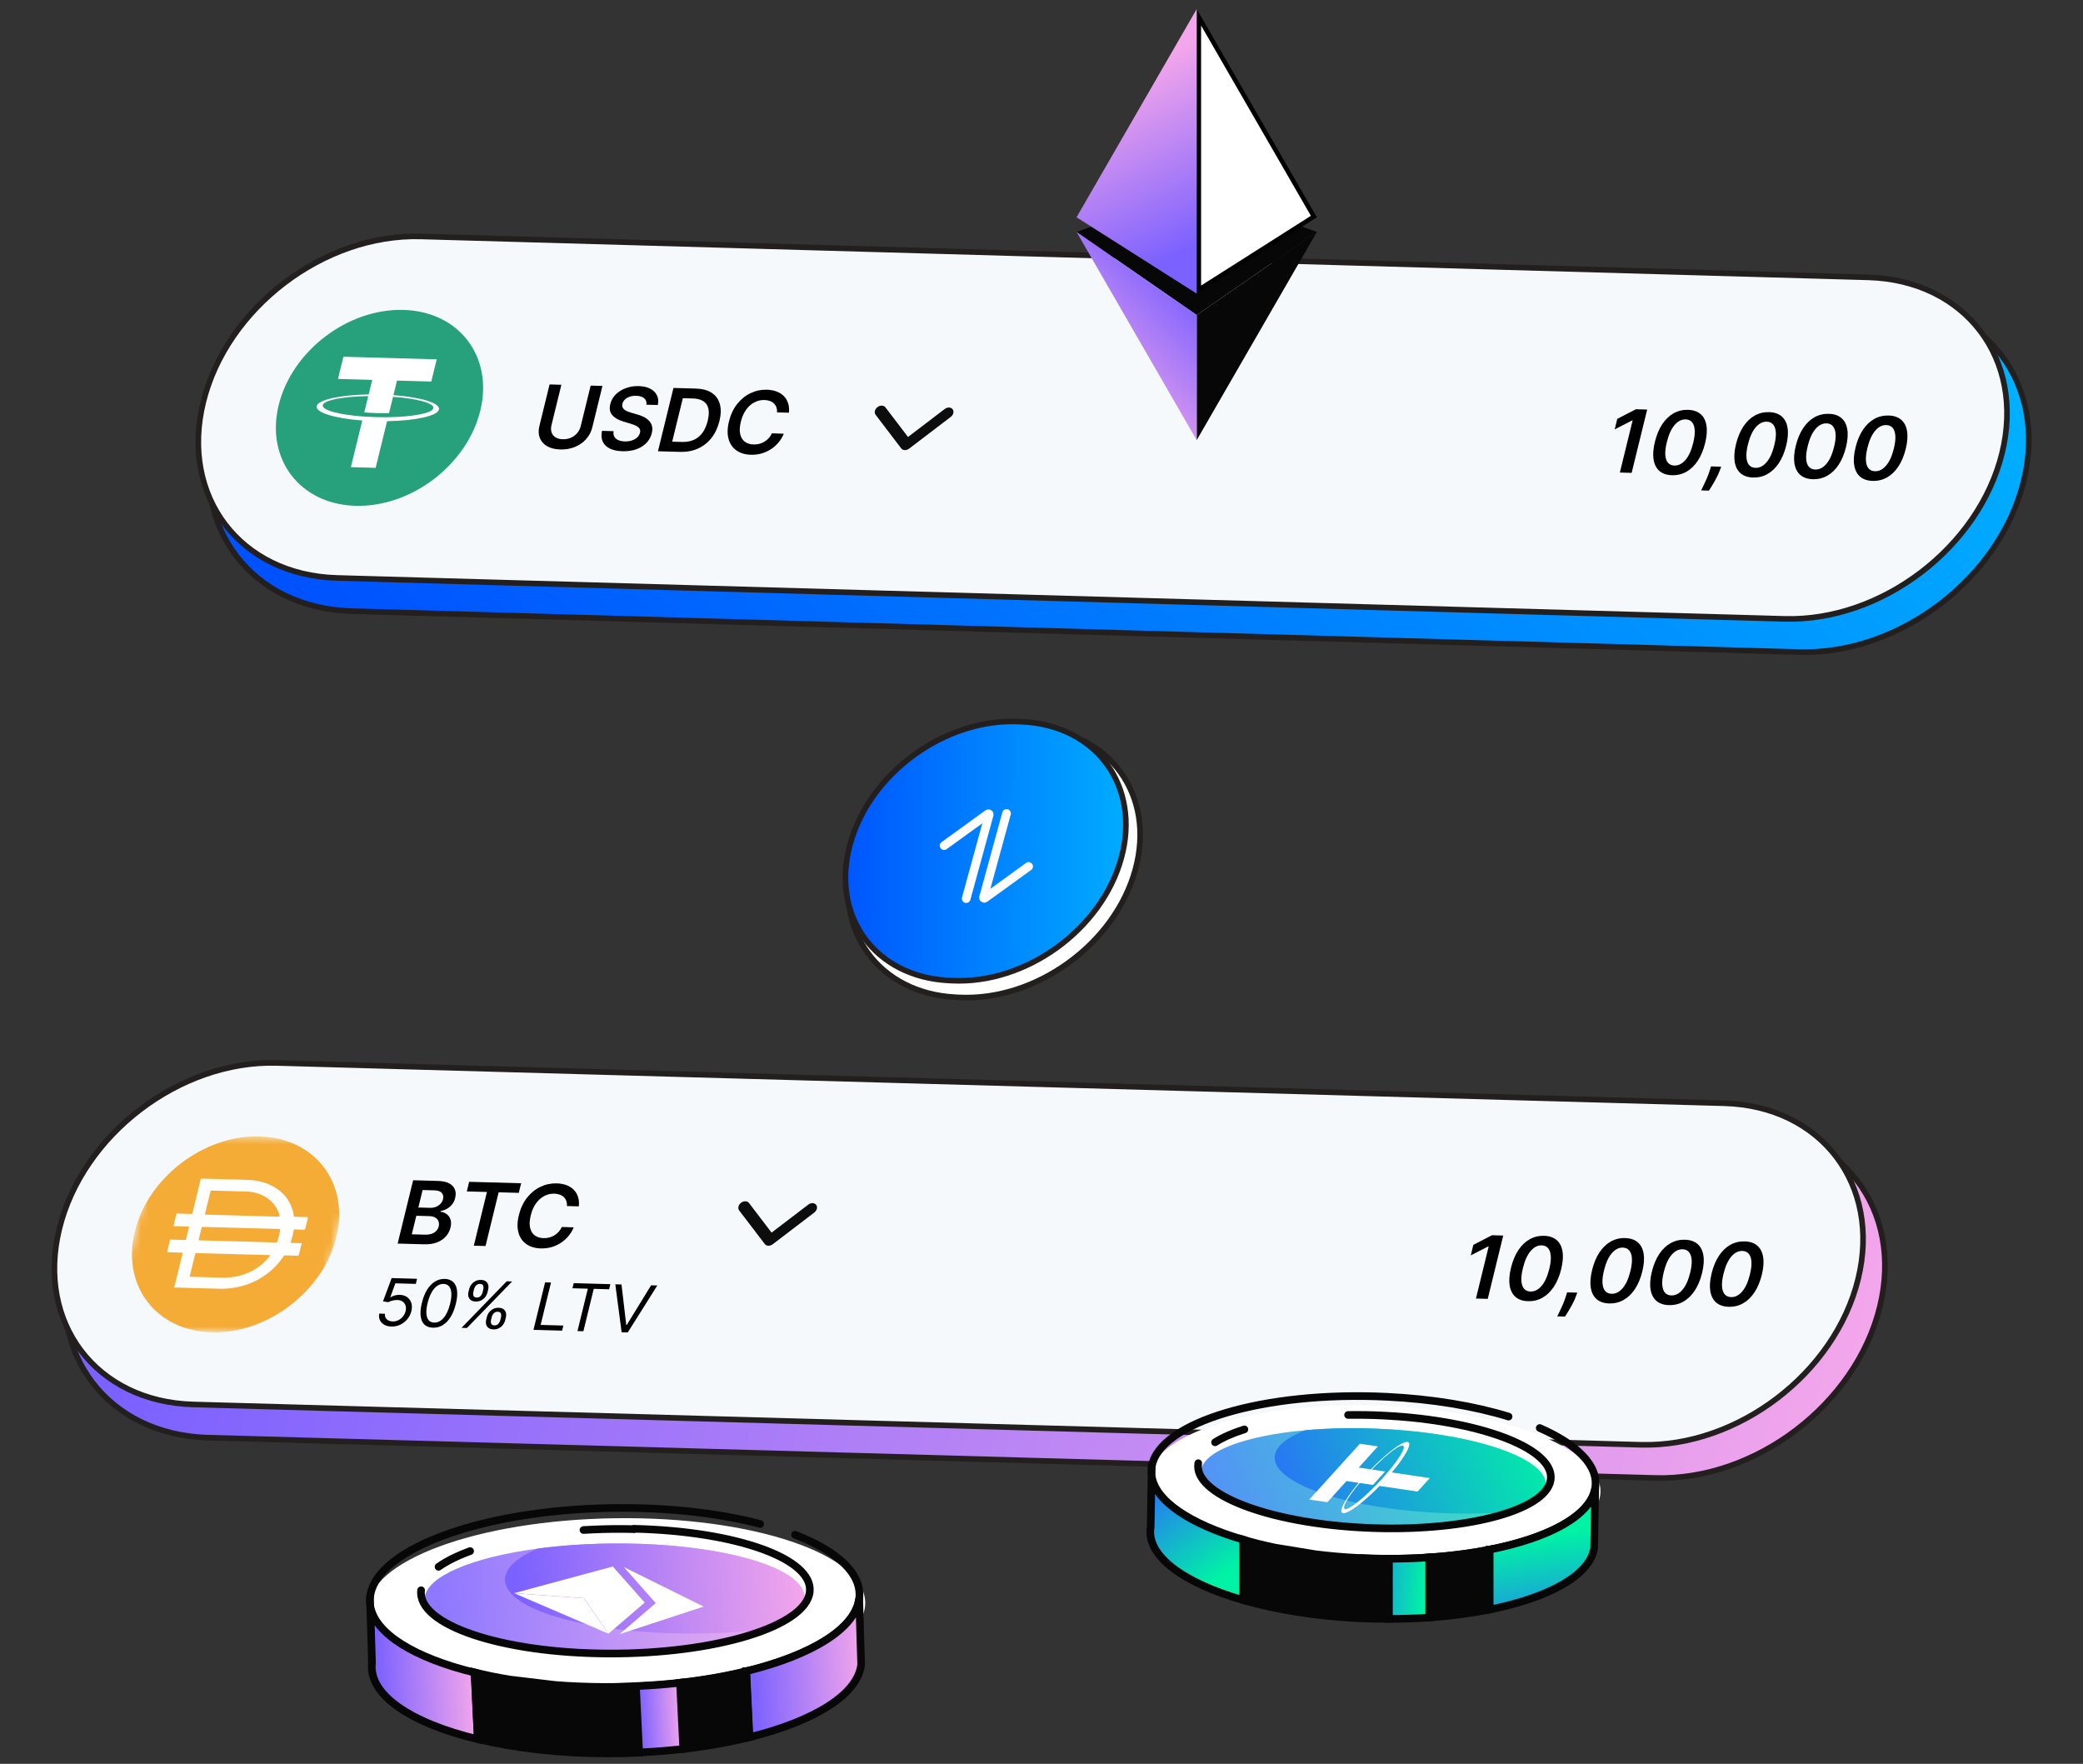 <svg width="274" height="232" viewBox="0 0 274 232" fill="none" xmlns="http://www.w3.org/2000/svg">
<rect x="0" y="0" width="274" height="232" fill="#333333" stroke="none"/>
<path d="M135.843 95.719L135.405 95.697C125.268 95.181 114.875 102.704 112.192 112.499C109.509 122.295 115.552 130.653 125.689 131.168L126.127 131.19C136.264 131.706 146.657 124.183 149.34 114.388C152.023 104.593 145.98 96.234 135.843 95.719Z" fill="white" stroke="#231F1E" stroke-width="0.737"/>
<path d="M134.54 94.936L134.102 94.914C124.371 94.42 114.395 101.641 111.819 111.043L111.819 111.043C109.244 120.446 115.045 128.469 124.775 128.963L125.213 128.986C134.944 129.48 144.92 122.259 147.496 112.857L147.496 112.857C150.071 103.454 144.271 95.431 134.54 94.936Z" fill="url(#paint0_linear_925_9900)" stroke="#231F1E" stroke-width="0.737"/>
<path d="M132.402 106.993L129.375 118.044C129.348 118.142 129.457 118.198 129.549 118.132L135.307 113.964" stroke="white" stroke-width="1.141" stroke-linecap="round"/>
<path d="M127.094 118.199L130.121 107.148C130.148 107.05 130.037 106.994 129.947 107.06L124.188 111.228" stroke="white" stroke-width="1.141" stroke-linecap="round"/>
<path d="M229.09 148.044L38.7 142.743C25.527 142.376 12.312 152.456 9.182 165.256C6.052 178.057 14.193 188.731 27.366 189.098L217.756 194.399C230.928 194.766 244.144 184.686 247.274 171.886C250.404 159.085 242.263 148.411 229.09 148.044Z" fill="url(#paint1_linear_925_9900)" stroke="#231F1E" stroke-width="0.737"/>
<path d="M226.802 145.113L36.412 139.812C23.646 139.456 10.839 149.224 7.806 161.629C4.773 174.035 12.662 184.379 25.428 184.734L215.818 190.035C228.583 190.391 241.391 180.623 244.424 168.218C247.457 155.812 239.567 145.468 226.802 145.113Z" fill="#F6F9FC" stroke="#231F1E" stroke-width="0.737"/>
<mask id="mask0_925_9900" style="mask-type:luminance" maskUnits="userSpaceOnUse" x="14" y="149" width="34" height="27">
<path d="M47.393 149.847L20.876 149.108L14.576 174.877L41.093 175.615L47.393 149.847Z" fill="white"/>
</mask>
<g mask="url(#mask0_925_9900)">
<path d="M34.136 149.477C41.459 149.681 45.984 155.616 44.244 162.73C42.504 169.846 35.158 175.45 27.835 175.246C20.513 175.041 15.987 169.108 17.727 161.992C19.467 154.876 26.814 149.273 34.136 149.477Z" fill="#F5AC37"/>
<path d="M31.252 163.284L36.29 163.425C36.398 163.428 36.449 163.429 36.49 163.292C36.653 162.796 36.775 162.294 36.856 161.795C36.88 161.698 36.84 161.657 36.732 161.654L26.705 161.375C26.581 161.371 26.538 161.411 26.51 161.523L26.16 162.956C26.115 163.141 26.115 163.141 26.313 163.147L31.252 163.284ZM36.736 159.968C36.76 159.931 36.769 159.892 36.764 159.855C36.723 159.675 36.665 159.501 36.588 159.339C36.481 159.061 36.337 158.805 36.158 158.573C36.081 158.434 35.983 158.308 35.865 158.201C35.293 157.587 34.543 157.143 33.679 156.908C33.241 156.793 32.78 156.731 32.305 156.722L27.855 156.599C27.732 156.596 27.703 156.643 27.677 156.748L26.979 159.607C26.949 159.727 26.941 159.76 27.099 159.764L36.661 160.03C36.661 160.03 36.748 160.016 36.776 159.969L36.736 159.968ZM35.484 165.088C35.347 165.069 35.205 165.066 35.06 165.077L25.871 164.821C25.747 164.817 25.705 164.817 25.666 164.978L24.982 167.772C24.951 167.902 24.943 167.933 25.109 167.938L29.352 168.056C29.551 168.076 29.757 168.069 29.966 168.033C30.592 168.007 31.229 167.894 31.859 167.696C32.087 167.632 32.312 167.545 32.531 167.44L32.588 167.441C33.706 166.966 34.707 166.199 35.453 165.244C35.453 165.244 35.541 165.124 35.484 165.09L35.484 165.088ZM22.924 169.335L22.935 169.288L23.394 167.412L23.55 166.776L24.012 164.883C24.038 164.778 24.042 164.763 23.909 164.759L22.111 164.709C22.011 164.706 21.97 164.706 22.002 164.576L22.376 163.046L24.298 163.099C24.406 163.103 24.447 163.104 24.481 162.967L24.851 161.454C24.875 161.356 24.881 161.332 24.748 161.328L22.95 161.279C22.85 161.276 22.809 161.275 22.84 161.146L23.187 159.73C23.209 159.641 23.214 159.617 23.347 159.621L25.128 159.67C25.252 159.674 25.286 159.674 25.323 159.522L26.384 155.181C26.416 155.053 26.424 155.02 26.59 155.025L32.804 155.197C33.251 155.228 33.688 155.287 34.111 155.38C34.985 155.569 35.785 155.911 36.477 156.386C36.934 156.705 37.334 157.086 37.667 157.522C37.914 157.862 38.123 158.229 38.292 158.618C38.458 159.011 38.574 159.43 38.638 159.868C38.631 159.981 38.724 160.059 38.844 160.044L40.328 160.085C40.518 160.091 40.518 160.091 40.483 160.268L40.16 161.588C40.128 161.717 40.071 161.748 39.938 161.745L38.794 161.712C38.678 161.71 38.645 161.709 38.618 161.854C38.543 162.346 38.423 162.838 38.258 163.327C38.224 163.464 38.22 163.481 38.378 163.485L39.687 163.521C39.727 163.595 39.651 163.666 39.633 163.739C39.619 163.833 39.596 163.927 39.565 164.021L39.326 164.995C39.293 165.131 39.242 165.171 39.117 165.168L37.551 165.124C37.447 165.101 37.324 165.166 37.273 165.271C36.67 166.203 35.867 167.031 34.93 167.686C34.588 167.924 34.236 168.149 33.874 168.354C33.497 168.53 33.127 168.714 32.75 168.857C32.057 169.114 31.351 169.297 30.646 169.406C29.979 169.5 29.319 169.533 28.67 169.507L22.919 169.346L22.921 169.338L22.924 169.335Z" fill="#FEFEFD"/>
</g>
<path d="M52.307 163.569L54.344 155.24L57.625 155.332C58.245 155.348 58.736 155.458 59.1 155.659C59.467 155.858 59.713 156.123 59.837 156.453C59.964 156.784 59.977 157.156 59.876 157.568C59.793 157.908 59.655 158.195 59.462 158.432C59.27 158.668 59.043 158.857 58.78 158.999C58.518 159.142 58.239 159.243 57.944 159.3L57.924 159.381C58.224 159.406 58.494 159.505 58.732 159.677C58.974 159.849 59.148 160.086 59.254 160.389C59.36 160.692 59.361 161.055 59.257 161.478C59.152 161.909 58.95 162.294 58.651 162.633C58.352 162.967 57.963 163.228 57.482 163.415C57.001 163.6 56.433 163.684 55.777 163.666L52.307 163.569ZM54.168 162.351L55.838 162.398C56.402 162.413 56.833 162.321 57.133 162.119C57.435 161.914 57.627 161.646 57.708 161.315C57.769 161.069 57.76 160.845 57.683 160.643C57.606 160.439 57.466 160.277 57.263 160.157C57.06 160.034 56.798 159.968 56.477 159.959L54.765 159.912L54.168 162.351ZM55.031 158.825L56.566 158.869C56.834 158.876 57.087 158.836 57.325 158.746C57.564 158.654 57.766 158.522 57.932 158.35C58.101 158.174 58.216 157.965 58.276 157.72C58.355 157.398 58.302 157.129 58.119 156.914C57.938 156.698 57.619 156.584 57.162 156.571L55.592 156.528L55.031 158.825ZM61.404 156.71L61.713 155.446L68.552 155.636L68.242 156.901L65.593 156.826L63.866 163.891L62.326 163.848L64.053 156.783L61.404 156.71ZM76.139 158.676L74.574 158.633C74.591 158.382 74.562 158.159 74.489 157.963C74.417 157.764 74.308 157.594 74.163 157.454C74.017 157.314 73.839 157.207 73.626 157.132C73.418 157.056 73.182 157.014 72.92 157.006C72.454 156.994 72.013 157.095 71.598 157.313C71.183 157.529 70.82 157.851 70.51 158.282C70.2 158.71 69.968 159.237 69.815 159.864C69.659 160.501 69.63 161.04 69.727 161.483C69.827 161.923 70.029 162.259 70.332 162.491C70.638 162.72 71.023 162.842 71.486 162.854C71.742 162.862 71.99 162.835 72.23 162.777C72.472 162.715 72.699 162.622 72.909 162.497C73.122 162.371 73.313 162.215 73.482 162.029C73.654 161.843 73.794 161.628 73.901 161.386L75.464 161.438C75.309 161.831 75.091 162.2 74.811 162.541C74.534 162.884 74.206 163.183 73.829 163.44C73.452 163.694 73.036 163.89 72.581 164.027C72.127 164.161 71.644 164.222 71.134 164.208C70.38 164.187 69.749 163.999 69.241 163.643C68.732 163.288 68.386 162.786 68.202 162.137C68.018 161.486 68.035 160.714 68.254 159.821C68.474 158.923 68.833 158.16 69.332 157.532C69.831 156.902 70.418 156.426 71.093 156.104C71.767 155.782 72.478 155.631 73.226 155.651C73.703 155.665 74.131 155.742 74.509 155.883C74.888 156.025 75.206 156.227 75.465 156.488C75.725 156.745 75.914 157.059 76.032 157.428C76.153 157.795 76.189 158.211 76.139 158.676Z" fill="black"/>
<path d="M51.48 174.483C51.111 174.473 50.797 174.393 50.537 174.242C50.276 174.091 50.088 173.889 49.971 173.637C49.853 173.384 49.825 173.098 49.886 172.78L50.639 172.802C50.599 173.084 50.674 173.323 50.863 173.514C51.055 173.703 51.315 173.803 51.644 173.812C51.907 173.82 52.156 173.766 52.391 173.652C52.627 173.537 52.83 173.377 52.998 173.171C53.169 172.963 53.287 172.726 53.352 172.459C53.419 172.187 53.417 171.942 53.345 171.725C53.277 171.506 53.151 171.332 52.968 171.202C52.785 171.071 52.556 171.001 52.283 170.993C52.086 170.985 51.877 171.009 51.655 171.064C51.434 171.117 51.244 171.189 51.088 171.278L50.38 171.173L51.521 168.108L54.861 168.202L54.697 168.873L52.01 168.798L51.334 170.634L51.371 170.635C51.528 170.537 51.714 170.458 51.929 170.395C52.144 170.335 52.36 170.307 52.575 170.313C52.969 170.323 53.297 170.425 53.56 170.616C53.825 170.806 54.007 171.061 54.106 171.38C54.207 171.701 54.208 172.064 54.109 172.468C54.011 172.866 53.832 173.22 53.571 173.528C53.313 173.834 53.002 174.073 52.638 174.246C52.274 174.416 51.888 174.494 51.48 174.483ZM56.945 174.635C56.472 174.622 56.1 174.487 55.828 174.227C55.557 173.965 55.392 173.593 55.334 173.11C55.275 172.625 55.329 172.044 55.495 171.364C55.66 170.69 55.889 170.115 56.181 169.642C56.477 169.167 56.821 168.808 57.216 168.565C57.613 168.32 58.046 168.205 58.514 168.217C58.983 168.23 59.353 168.37 59.623 168.632C59.897 168.894 60.062 169.267 60.121 169.751C60.182 170.234 60.13 170.814 59.965 171.488C59.798 172.168 59.569 172.745 59.276 173.22C58.983 173.693 58.64 174.05 58.245 174.294C57.852 174.535 57.418 174.649 56.945 174.635ZM57.109 173.964C57.578 173.977 57.996 173.768 58.363 173.335C58.73 172.904 59.012 172.281 59.211 171.468C59.343 170.927 59.397 170.465 59.37 170.081C59.346 169.697 59.247 169.403 59.074 169.197C58.903 168.992 58.663 168.886 58.353 168.877C57.889 168.864 57.471 169.076 57.101 169.514C56.731 169.95 56.447 170.574 56.248 171.386C56.116 171.926 56.062 172.387 56.087 172.769C56.112 173.15 56.21 173.443 56.381 173.646C56.555 173.85 56.797 173.955 57.109 173.964ZM63.957 173.565L64.038 173.236C64.093 173.008 64.192 172.802 64.335 172.614C64.48 172.426 64.659 172.278 64.874 172.169C65.09 172.059 65.332 172.007 65.6 172.014C65.873 172.022 66.086 172.087 66.242 172.207C66.398 172.326 66.5 172.482 66.548 172.676C66.596 172.868 66.592 173.078 66.536 173.305L66.456 173.635C66.4 173.863 66.301 174.071 66.158 174.26C66.017 174.446 65.84 174.594 65.625 174.705C65.413 174.814 65.173 174.864 64.905 174.857C64.633 174.849 64.418 174.786 64.26 174.667C64.102 174.546 63.998 174.389 63.948 174.197C63.898 174.003 63.901 173.793 63.957 173.565ZM64.678 173.254L64.597 173.583C64.551 173.773 64.556 173.944 64.611 174.096C64.667 174.247 64.808 174.325 65.034 174.332C65.253 174.338 65.426 174.268 65.553 174.123C65.681 173.974 65.769 173.806 65.815 173.617L65.896 173.287C65.942 173.098 65.939 172.928 65.888 172.778C65.837 172.624 65.698 172.546 65.472 172.539C65.252 172.533 65.076 172.604 64.943 172.751C64.812 172.897 64.724 173.064 64.678 173.254ZM61.63 169.901L61.71 169.571C61.766 169.344 61.865 169.137 62.007 168.95C62.152 168.763 62.332 168.614 62.546 168.505C62.763 168.394 63.005 168.343 63.273 168.351C63.545 168.358 63.759 168.422 63.915 168.543C64.071 168.662 64.173 168.818 64.22 169.012C64.268 169.204 64.264 169.414 64.209 169.641L64.128 169.971C64.072 170.199 63.973 170.407 63.83 170.596C63.69 170.782 63.512 170.93 63.297 171.041C63.086 171.15 62.846 171.2 62.578 171.193C62.306 171.185 62.09 171.122 61.932 171.003C61.774 170.882 61.67 170.725 61.62 170.534C61.571 170.34 61.574 170.129 61.63 169.901ZM62.35 169.589L62.27 169.919C62.224 170.108 62.228 170.279 62.283 170.432C62.339 170.583 62.48 170.662 62.706 170.668C62.926 170.674 63.099 170.605 63.225 170.459C63.354 170.311 63.441 170.142 63.488 169.953L63.568 169.623C63.614 169.434 63.612 169.265 63.56 169.114C63.509 168.96 63.371 168.88 63.145 168.875C62.925 168.869 62.748 168.94 62.615 169.087C62.485 169.233 62.397 169.4 62.35 169.589ZM60.708 174.654L66.655 168.531L67.37 168.55L61.423 174.674L60.708 174.654ZM70.174 174.918L71.702 168.671L72.48 168.693L71.117 174.268L74.105 174.352L73.941 175.023L70.174 174.918ZM75.304 169.447L75.468 168.775L80.289 168.91L80.125 169.582L78.103 169.524L76.74 175.1L75.962 175.079L77.325 169.503L75.304 169.447ZM81.754 168.95L82.377 174.262L82.452 174.265L85.646 169.059L86.462 169.082L82.575 175.262L81.771 175.241L80.938 168.927L81.754 168.95Z" fill="black"/>
<path d="M97.48 158.202C97.836 157.931 98.302 157.944 98.522 158.231L101.494 162.128L106.319 158.448C106.675 158.177 107.141 158.19 107.361 158.477C107.58 158.765 107.469 159.218 107.113 159.489L101.644 163.661C101.288 163.932 100.821 163.92 100.602 163.632L97.232 159.214C97.013 158.927 97.124 158.474 97.48 158.202Z" fill="#0D0D0D"/>
<path d="M197.737 162.514L195.701 170.843L194.148 170.8L195.825 163.938L195.776 163.937L193.467 165.125L193.804 163.742L196.26 162.472L197.737 162.514ZM201.006 171.149C200.317 171.13 199.768 170.944 199.356 170.592C198.949 170.237 198.691 169.733 198.582 169.084C198.478 168.431 198.537 167.65 198.76 166.743C198.984 165.834 199.306 165.066 199.723 164.435C200.146 163.803 200.642 163.325 201.216 163.003C201.792 162.681 202.424 162.529 203.11 162.548C203.795 162.567 204.344 162.752 204.756 163.102C205.168 163.452 205.427 163.95 205.532 164.598C205.641 165.244 205.585 166.021 205.364 166.927C205.141 167.838 204.819 168.611 204.395 169.25C203.975 169.886 203.477 170.365 202.9 170.691C202.327 171.016 201.696 171.169 201.006 171.149ZM201.318 169.877C201.853 169.892 202.339 169.647 202.774 169.144C203.212 168.637 203.553 167.884 203.798 166.883C203.96 166.222 204.025 165.664 203.992 165.21C203.96 164.755 203.842 164.411 203.638 164.176C203.435 163.938 203.156 163.814 202.803 163.804C202.269 163.79 201.785 164.036 201.35 164.542C200.914 165.046 200.574 165.794 200.329 166.786C200.163 167.45 200.095 168.011 200.124 168.468C200.156 168.925 200.274 169.272 200.476 169.509C200.681 169.745 200.961 169.867 201.318 169.877ZM207.478 170.024L207.313 170.47C207.192 170.81 207.037 171.155 206.851 171.504C206.666 171.857 206.483 172.181 206.301 172.477C206.119 172.771 205.973 173.003 205.866 173.173L204.844 173.144C204.924 172.98 205.031 172.756 205.168 172.473C205.308 172.19 205.452 171.872 205.603 171.52C205.754 171.166 205.886 170.806 205.998 170.441L206.138 169.986L207.478 170.024ZM211.676 171.446C210.986 171.427 210.436 171.242 210.025 170.888C209.618 170.533 209.36 170.031 209.252 169.381C209.148 168.728 209.206 167.948 209.428 167.039C209.654 166.132 209.974 165.362 210.393 164.732C210.814 164.099 211.312 163.623 211.885 163.3C212.461 162.978 213.092 162.825 213.779 162.844C214.465 162.865 215.014 163.048 215.426 163.398C215.837 163.748 216.096 164.247 216.202 164.894C216.311 165.541 216.254 166.318 216.033 167.223C215.81 168.135 215.487 168.909 215.065 169.547C214.645 170.182 214.147 170.663 213.57 170.987C212.996 171.313 212.364 171.466 211.676 171.446ZM211.986 170.173C212.523 170.189 213.008 169.944 213.443 169.441C213.882 168.933 214.223 168.18 214.467 167.18C214.628 166.518 214.694 165.961 214.661 165.507C214.63 165.053 214.512 164.708 214.308 164.473C214.105 164.235 213.826 164.112 213.471 164.102C212.939 164.087 212.454 164.333 212.018 164.84C211.583 165.343 211.244 166.091 210.998 167.084C210.833 167.748 210.764 168.308 210.793 168.765C210.825 169.221 210.942 169.569 211.145 169.807C211.349 170.041 211.629 170.163 211.986 170.173ZM219.536 171.665C218.848 171.646 218.297 171.46 217.887 171.108C217.478 170.753 217.221 170.249 217.113 169.6C217.008 168.947 217.068 168.166 217.289 167.259C217.514 166.35 217.836 165.581 218.253 164.951C218.675 164.319 219.172 163.841 219.745 163.519C220.322 163.197 220.953 163.045 221.639 163.064C222.326 163.083 222.875 163.268 223.286 163.618C223.698 163.968 223.957 164.466 224.063 165.114C224.171 165.76 224.115 166.537 223.893 167.443C223.67 168.353 223.348 169.127 222.925 169.766C222.505 170.402 222.008 170.881 221.431 171.207C220.857 171.531 220.226 171.684 219.536 171.665ZM219.848 170.393C220.383 170.408 220.868 170.163 221.303 169.659C221.742 169.153 222.083 168.4 222.328 167.399C222.49 166.738 222.554 166.18 222.523 165.726C222.49 165.271 222.372 164.927 222.168 164.692C221.965 164.454 221.686 164.33 221.332 164.32C220.799 164.306 220.314 164.552 219.879 165.058C219.445 165.562 219.104 166.31 218.859 167.302C218.693 167.966 218.626 168.526 218.654 168.984C218.685 169.441 218.803 169.788 219.006 170.025C219.21 170.261 219.49 170.383 219.848 170.393ZM227.397 171.885C226.708 171.866 226.157 171.679 225.747 171.327C225.34 170.971 225.081 170.469 224.973 169.818C224.869 169.167 224.928 168.386 225.15 167.477C225.375 166.569 225.696 165.8 226.114 165.171C226.535 164.538 227.033 164.06 227.606 163.738C228.182 163.415 228.813 163.264 229.501 163.283C230.186 163.302 230.735 163.486 231.147 163.836C231.559 164.186 231.818 164.685 231.923 165.332C232.032 165.98 231.975 166.755 231.755 167.662C231.531 168.572 231.208 169.347 230.786 169.984C230.366 170.62 229.868 171.1 229.291 171.426C228.717 171.75 228.086 171.904 227.397 171.885ZM227.708 170.612C228.244 170.626 228.73 170.382 229.165 169.878C229.603 169.372 229.944 168.618 230.189 167.618C230.351 166.956 230.416 166.398 230.383 165.944C230.351 165.49 230.233 165.145 230.029 164.911C229.826 164.673 229.547 164.55 229.192 164.539C228.66 164.524 228.176 164.77 227.74 165.277C227.305 165.781 226.965 166.529 226.719 167.521C226.554 168.185 226.486 168.746 226.515 169.202C226.547 169.659 226.663 170.006 226.867 170.244C227.07 170.479 227.352 170.602 227.708 170.612Z" fill="black"/>
<path d="M248.028 39.416L57.641 34.034C44.468 33.661 31.248 43.735 28.113 56.534L28.113 56.534C24.977 69.333 33.114 80.011 46.286 80.383L236.674 85.766C249.846 86.138 263.066 76.064 266.202 63.265L266.202 63.265C269.337 50.466 261.201 39.788 248.028 39.416Z" fill="url(#paint2_linear_925_9900)" stroke="#231F1E" stroke-width="0.737"/>
<path d="M245.741 36.482L55.354 31.1C42.588 30.739 29.777 40.502 26.738 52.906C23.699 65.309 31.584 75.657 44.35 76.018L234.737 81.4C247.503 81.761 260.314 71.998 263.353 59.595C266.392 47.191 258.507 36.843 245.741 36.482Z" fill="#F6F9FC" stroke="#231F1E" stroke-width="0.737"/>
<path d="M46.763 66.53C54.086 66.737 61.434 61.137 63.178 54.022C64.921 46.907 60.398 40.971 53.075 40.764C45.753 40.557 38.404 46.157 36.661 53.272C34.918 60.387 39.441 66.323 46.763 66.53Z" fill="#26A17B"/>
<path d="M51.042 54.876L51.042 54.874C50.949 54.878 50.469 54.891 49.416 54.862C48.574 54.838 47.989 54.798 47.783 54.782L47.782 54.784C44.579 54.554 42.297 53.939 42.458 53.282C42.619 52.628 45.17 52.147 48.44 52.1L47.916 54.239C48.123 54.26 48.722 54.312 49.56 54.336C50.566 54.364 51.079 54.337 51.175 54.332L51.699 52.194C54.896 52.426 57.17 53.041 57.01 53.696C56.85 54.35 54.305 54.829 51.041 54.878M51.753 51.972L52.222 50.059L56.73 50.186L57.445 47.268L45.171 46.921L44.456 49.839L48.965 49.967L48.496 51.88C44.792 51.941 41.865 52.567 41.658 53.412C41.451 54.257 44.035 55.039 47.656 55.308L46.153 61.443L49.413 61.535L50.916 55.4C54.613 55.34 57.536 54.714 57.743 53.869C57.949 53.026 55.372 52.242 51.755 51.975" fill="white"/>
<path d="M77.695 50.719L79.247 50.763L77.914 56.204C77.768 56.8 77.495 57.321 77.094 57.766C76.695 58.21 76.204 58.552 75.62 58.792C75.037 59.03 74.396 59.139 73.698 59.119C72.998 59.099 72.418 58.956 71.958 58.689C71.499 58.419 71.181 58.054 71.004 57.593C70.828 57.133 70.813 56.604 70.959 56.007L72.292 50.566L73.844 50.61L72.542 55.925C72.457 56.272 72.46 56.584 72.55 56.859C72.642 57.135 72.813 57.354 73.063 57.516C73.313 57.676 73.635 57.762 74.028 57.773C74.422 57.784 74.781 57.718 75.105 57.574C75.433 57.428 75.709 57.221 75.931 56.955C76.154 56.688 76.308 56.381 76.393 56.034L77.695 50.719ZM85.032 53.232C85.08 52.876 84.983 52.594 84.742 52.388C84.503 52.182 84.153 52.073 83.693 52.06C83.369 52.051 83.08 52.09 82.825 52.179C82.57 52.267 82.361 52.391 82.199 52.55C82.036 52.709 81.928 52.893 81.874 53.102C81.832 53.275 81.835 53.427 81.885 53.556C81.937 53.686 82.024 53.798 82.144 53.891C82.265 53.982 82.405 54.06 82.563 54.124C82.722 54.189 82.884 54.244 83.049 54.29L83.805 54.508C84.111 54.59 84.398 54.698 84.666 54.831C84.936 54.964 85.167 55.129 85.358 55.325C85.551 55.522 85.685 55.756 85.759 56.029C85.832 56.301 85.825 56.617 85.737 56.978C85.617 57.466 85.384 57.892 85.036 58.256C84.689 58.618 84.247 58.896 83.711 59.091C83.177 59.283 82.568 59.37 81.881 59.35C81.215 59.332 80.66 59.215 80.218 59C79.779 58.786 79.469 58.482 79.287 58.09C79.108 57.697 79.075 57.224 79.188 56.67L80.715 56.713C80.667 57.004 80.7 57.248 80.814 57.445C80.929 57.642 81.104 57.791 81.341 57.894C81.58 57.996 81.861 58.052 82.185 58.061C82.522 58.071 82.83 58.03 83.108 57.94C83.389 57.846 83.624 57.714 83.812 57.542C84.001 57.367 84.126 57.16 84.187 56.922C84.237 56.705 84.216 56.524 84.122 56.38C84.029 56.232 83.878 56.108 83.67 56.006C83.465 55.902 83.218 55.808 82.93 55.723L82.015 55.452C81.352 55.256 80.859 54.973 80.537 54.603C80.218 54.231 80.131 53.747 80.278 53.151C80.398 52.66 80.64 52.234 81.003 51.873C81.37 51.512 81.815 51.237 82.339 51.047C82.864 50.854 83.427 50.767 84.026 50.783C84.635 50.801 85.142 50.919 85.549 51.138C85.96 51.354 86.252 51.648 86.425 52.018C86.599 52.386 86.633 52.805 86.526 53.274L85.032 53.232ZM89.453 59.437L86.548 59.355L88.588 51.027L91.552 51.111C92.403 51.135 93.093 51.322 93.622 51.673C94.155 52.021 94.51 52.51 94.687 53.14C94.864 53.77 94.847 54.518 94.635 55.383C94.422 56.25 94.074 56.991 93.589 57.605C93.107 58.22 92.514 58.685 91.81 59C91.109 59.316 90.323 59.462 89.453 59.437ZM88.421 58.094L89.697 58.13C90.294 58.147 90.818 58.055 91.269 57.855C91.72 57.652 92.098 57.342 92.403 56.925C92.708 56.505 92.939 55.976 93.095 55.339C93.251 54.702 93.28 54.171 93.182 53.745C93.085 53.316 92.865 52.992 92.523 52.772C92.184 52.55 91.724 52.43 91.144 52.414L89.821 52.376L88.421 58.094ZM103.776 54.286L102.211 54.242C102.228 53.991 102.199 53.768 102.127 53.572C102.054 53.373 101.946 53.204 101.8 53.063C101.655 52.922 101.476 52.815 101.264 52.741C101.055 52.664 100.82 52.622 100.557 52.614C100.092 52.601 99.651 52.703 99.235 52.921C98.82 53.136 98.457 53.459 98.147 53.889C97.837 54.317 97.605 54.844 97.452 55.471C97.296 56.108 97.266 56.647 97.363 57.09C97.463 57.529 97.664 57.865 97.967 58.098C98.273 58.327 98.658 58.449 99.121 58.462C99.377 58.469 99.625 58.443 99.865 58.385C100.107 58.323 100.334 58.23 100.544 58.105C100.757 57.98 100.949 57.824 101.118 57.638C101.29 57.452 101.429 57.237 101.537 56.995L103.1 57.047C102.944 57.441 102.726 57.809 102.446 58.151C102.169 58.492 101.841 58.791 101.463 59.048C101.087 59.302 100.671 59.498 100.216 59.635C99.761 59.77 99.279 59.83 98.768 59.816C98.015 59.794 97.384 59.606 96.875 59.25C96.367 58.895 96.021 58.392 95.837 57.743C95.653 57.093 95.671 56.321 95.891 55.426C96.11 54.529 96.47 53.767 96.969 53.139C97.469 52.509 98.056 52.033 98.731 51.711C99.405 51.389 100.116 51.238 100.864 51.26C101.341 51.273 101.769 51.35 102.147 51.492C102.525 51.634 102.844 51.835 103.103 52.097C103.363 52.355 103.552 52.669 103.669 53.038C103.79 53.404 103.826 53.821 103.776 54.286Z" fill="black"/>
<path d="M115.428 53.548C115.784 53.276 116.251 53.29 116.47 53.577L119.44 57.476L124.267 53.798C124.623 53.526 125.09 53.539 125.309 53.827C125.528 54.115 125.417 54.568 125.061 54.839L119.589 59.008C119.233 59.28 118.767 59.267 118.548 58.979L115.18 54.56C114.961 54.272 115.072 53.819 115.428 53.548Z" fill="#0D0D0D"/>
<path d="M216.67 53.87L214.63 62.198L213.077 62.154L214.758 55.294L214.708 55.292L212.399 56.48L212.738 55.098L215.193 53.828L216.67 53.87ZM219.936 62.508C219.246 62.488 218.697 62.302 218.287 61.949C217.878 61.594 217.621 61.091 217.513 60.441C217.409 59.788 217.469 59.008 217.691 58.1C217.916 57.192 218.238 56.423 218.657 55.793C219.078 55.161 219.576 54.684 220.149 54.361C220.726 54.039 221.357 53.888 222.043 53.907C222.729 53.926 223.278 54.111 223.69 54.461C224.102 54.812 224.359 55.31 224.466 55.957C224.573 56.605 224.516 57.381 224.295 58.287C224.071 59.197 223.749 59.972 223.326 60.609C222.906 61.245 222.408 61.725 221.831 62.05C221.257 62.374 220.626 62.527 219.936 62.508ZM220.248 61.235C220.784 61.25 221.268 61.006 221.705 60.502C222.143 59.996 222.484 59.243 222.73 58.242C222.892 57.581 222.957 57.023 222.925 56.569C222.892 56.115 222.775 55.77 222.572 55.535C222.369 55.298 222.09 55.174 221.735 55.164C221.203 55.149 220.718 55.394 220.282 55.901C219.847 56.404 219.506 57.152 219.26 58.144C219.095 58.808 219.027 59.369 219.055 59.825C219.087 60.282 219.203 60.629 219.406 60.867C219.61 61.102 219.89 61.225 220.248 61.235ZM226.408 61.385L226.244 61.83C226.121 62.171 225.967 62.516 225.78 62.865C225.595 63.218 225.411 63.542 225.23 63.837C225.048 64.132 224.903 64.364 224.794 64.533L223.772 64.504C223.852 64.34 223.961 64.116 224.097 63.833C224.236 63.551 224.382 63.233 224.533 62.879C224.684 62.526 224.816 62.167 224.928 61.801L225.069 61.347L226.408 61.385ZM230.605 62.809C229.916 62.79 229.366 62.604 228.955 62.251C228.548 61.895 228.291 61.393 228.183 60.743C228.079 60.09 228.137 59.31 228.36 58.401C228.585 57.493 228.907 56.724 229.325 56.095C229.747 55.462 230.244 54.985 230.818 54.663C231.394 54.341 232.025 54.189 232.712 54.209C233.398 54.228 233.947 54.413 234.359 54.763C234.77 55.113 235.029 55.612 235.134 56.259C235.243 56.906 235.186 57.683 234.964 58.588C234.741 59.499 234.418 60.273 233.994 60.911C233.575 61.546 233.076 62.026 232.5 62.351C231.925 62.676 231.294 62.829 230.605 62.809ZM230.917 61.537C231.452 61.552 231.938 61.307 232.373 60.804C232.811 60.298 233.154 59.544 233.398 58.544C233.561 57.882 233.625 57.325 233.594 56.871C233.562 56.416 233.444 56.072 233.24 55.837C233.037 55.599 232.758 55.475 232.404 55.465C231.871 55.45 231.386 55.696 230.95 56.202C230.515 56.706 230.176 57.454 229.93 58.446C229.764 59.11 229.695 59.67 229.724 60.127C229.755 60.584 229.873 60.931 230.076 61.169C230.28 61.404 230.56 61.526 230.917 61.537ZM238.466 63.032C237.776 63.012 237.227 62.826 236.816 62.473C236.408 62.118 236.151 61.615 236.043 60.965C235.939 60.312 235.999 59.532 236.22 58.624C236.446 57.716 236.768 56.947 237.186 56.317C237.607 55.685 238.106 55.207 238.679 54.885C239.255 54.563 239.887 54.411 240.573 54.431C241.258 54.45 241.807 54.635 242.219 54.985C242.631 55.335 242.889 55.834 242.995 56.481C243.103 57.129 243.046 57.905 242.824 58.81C242.601 59.721 242.278 60.496 241.856 61.133C241.436 61.769 240.938 62.248 240.361 62.573C239.787 62.898 239.155 63.051 238.466 63.032ZM238.777 61.759C239.314 61.774 239.798 61.53 240.234 61.026C240.673 60.52 241.014 59.767 241.26 58.766C241.422 58.105 241.487 57.547 241.455 57.093C241.422 56.639 241.304 56.294 241.101 56.059C240.898 55.821 240.62 55.697 240.265 55.687C239.732 55.672 239.248 55.918 238.812 56.424C238.377 56.928 238.036 57.676 237.79 58.668C237.625 59.332 237.557 59.893 237.584 60.349C237.616 60.806 237.733 61.153 237.936 61.391C238.14 61.626 238.42 61.749 238.777 61.759ZM246.326 63.254C245.637 63.234 245.087 63.048 244.676 62.695C244.269 62.34 244.012 61.837 243.904 61.187C243.799 60.535 243.859 59.754 244.082 58.846C244.306 57.938 244.628 57.169 245.047 56.539C245.469 55.907 245.966 55.43 246.54 55.107C247.116 54.785 247.747 54.634 248.433 54.653C249.12 54.673 249.669 54.857 250.08 55.207C250.492 55.558 250.75 56.056 250.855 56.703C250.964 57.351 250.907 58.127 250.686 59.033C250.462 59.944 250.139 60.718 249.716 61.356C249.296 61.991 248.798 62.471 248.221 62.796C247.647 63.12 247.015 63.273 246.326 63.254ZM246.638 61.981C247.174 61.996 247.659 61.752 248.094 61.248C248.533 60.742 248.875 59.989 249.12 58.988C249.282 58.327 249.347 57.769 249.315 57.315C249.283 56.861 249.165 56.516 248.961 56.281C248.759 56.044 248.48 55.92 248.126 55.91C247.592 55.895 247.108 56.14 246.672 56.647C246.237 57.15 245.896 57.898 245.651 58.89C245.485 59.554 245.417 60.115 245.446 60.572C245.476 61.028 245.594 61.376 245.797 61.613C246.001 61.848 246.281 61.971 246.638 61.981Z" fill="black"/>
<path d="M113.811 210.776C113.71 204.409 98.987 199.45 80.926 199.698C62.865 199.946 48.306 205.308 48.407 211.675C48.508 218.042 63.231 223.001 81.292 222.753C99.352 222.504 113.912 217.143 113.811 210.776Z" fill="white"/>
<path opacity="0.85" d="M55.859 210.145C56.187 207.278 62.224 204.833 70.691 203.696C74.048 203.245 77.769 203.002 81.683 203.021C95.477 203.085 106.286 206.371 105.82 210.367C105.661 211.778 104.108 213.081 101.568 214.193C96.909 216.208 88.929 217.525 80.007 217.492C66.202 217.427 55.393 214.141 55.859 210.145Z" fill="url(#paint3_linear_925_9900)"/>
<path d="M66.445 207.521C66.604 206.11 68.157 204.807 70.697 203.695C74.054 203.244 77.775 203.002 81.689 203.019C95.482 203.085 106.291 206.37 105.825 210.365C105.665 211.775 104.113 213.079 101.573 214.19C98.227 214.641 94.495 214.884 90.581 214.865C76.776 214.801 65.979 211.516 66.434 207.521H66.445Z" fill="url(#paint4_linear_925_9900)"/>
<path d="M48.687 210.028C49.441 203.491 64.471 198.261 82.239 198.342C88.897 198.373 95.012 199.149 99.991 200.449" stroke="#070707" stroke-width="1.006" stroke-miterlimit="10" stroke-linecap="round"/>
<path d="M104.577 201.866C110.153 204.032 113.401 206.993 113.025 210.249C112.272 216.76 97.261 221.972 79.504 221.892" stroke="#070707" stroke-width="1.006" stroke-miterlimit="10" stroke-linecap="round"/>
<path d="M76.75 201.247C78.43 201.149 80.158 201.095 81.923 201.106C82.424 201.107 82.925 201.119 83.415 201.131" stroke="#070707" stroke-width="1.006" stroke-miterlimit="10" stroke-linecap="round"/>
<path d="M57.687 206.086C58.754 205.332 60.164 204.631 61.841 204.019" stroke="#070707" stroke-width="1.006" stroke-miterlimit="10" stroke-linecap="round"/>
<path d="M83.401 201.085C96.796 201.393 107.018 205.018 106.513 209.395C105.982 213.932 94.109 217.554 79.997 217.492C65.886 217.43 54.862 213.694 55.394 209.169" stroke="#070707" stroke-width="1.006" stroke-miterlimit="10" stroke-linecap="round"/>
<path d="M48.707 211.28L48.669 210.018C48.622 210.445 48.631 210.858 48.707 211.28Z" fill="url(#paint5_linear_925_9900)" stroke="#070707" stroke-width="1.006" stroke-miterlimit="10" stroke-linecap="round"/>
<path d="M98.162 219.81L98.584 228.502C107.039 226.405 112.813 222.927 113.279 218.955L113.015 210.224C112.549 214.218 106.708 217.721 98.174 219.81H98.162Z" fill="url(#paint6_linear_925_9900)" stroke="#070707" stroke-width="1.006" stroke-miterlimit="10" stroke-linecap="round"/>
<path d="M89.467 221.334L89.89 230.047C92.987 229.687 95.904 229.167 98.555 228.513L98.133 219.821C95.483 220.475 92.564 220.985 89.467 221.334Z" fill="#070707" stroke="#070707" stroke-width="1.006" stroke-miterlimit="10" stroke-linecap="round"/>
<path d="M48.706 211.258L48.932 218.725C48.443 222.933 54.031 226.648 62.847 228.768L62.422 220C54.592 218.083 49.338 214.913 48.706 211.258Z" fill="url(#paint7_linear_925_9900)" stroke="#070707" stroke-width="1.006" stroke-miterlimit="10" stroke-linecap="round"/>
<path d="M79.453 221.891C77.234 221.877 75.081 221.792 73.003 221.626L67.042 220.913C65.426 220.648 63.886 220.335 62.436 219.973L62.862 228.753C67.672 229.909 73.45 230.608 79.718 230.633C81.185 230.637 82.628 230.607 84.058 230.543L83.634 221.808C82.261 221.868 80.864 221.907 79.453 221.891Z" fill="#070707" stroke="#070707" stroke-width="1.006" stroke-miterlimit="10" stroke-linecap="round"/>
<path d="M83.647 221.78L84.071 230.501C86.054 230.414 88 230.262 89.875 230.045L89.452 221.334C87.577 221.551 85.642 221.693 83.647 221.78Z" fill="url(#paint8_linear_925_9900)" stroke="#070707" stroke-width="1.006" stroke-miterlimit="10" stroke-linecap="round"/>
<path d="M67.641 209.562L80.03 214.882L76.802 210.223L67.641 209.562Z" fill="white"/>
<path d="M81.499 214.945L92.563 211.319L82.066 206.12L86.256 210.862L81.499 214.945Z" fill="white"/>
<path d="M80.614 206.046L67.641 209.549L76.814 210.212L80.047 214.877L84.806 210.791L80.614 206.046Z" fill="white"/>
<path d="M141.609 30.506L157.47 24.862L173.222 30.506L157.419 41.444L141.609 30.506Z" fill="#070707"/>
<path d="M172.828 28.483L157.702 2.271V38.09L172.828 28.483Z" fill="white" stroke="black" stroke-width="0.583"/>
<path d="M157.419 1.184V38.622L141.609 28.58L157.419 1.184Z" fill="url(#paint9_linear_925_9900)"/>
<path d="M157.411 57.902V41.443L173.222 30.506L157.411 57.902Z" fill="#070707"/>
<path d="M157.419 57.902V41.443L141.609 30.506L157.419 57.902Z" fill="url(#paint10_linear_925_9900)"/>
<path d="M210.528 196.256C210.714 190.494 197.578 185.413 181.192 184.907C164.805 184.401 151.372 188.662 151.188 194.424C151.003 200.186 164.137 205.267 180.524 205.773C196.911 206.279 210.345 202.018 210.528 196.256Z" fill="white"/>
<path opacity="0.8" d="M158.002 193.351C158.426 190.777 164.008 188.811 171.736 188.121C174.8 187.848 178.185 187.777 181.735 187.949C194.24 188.557 203.898 191.953 203.299 195.54C203.093 196.807 201.627 197.921 199.275 198.824C194.963 200.455 187.667 201.326 179.578 200.941C167.062 200.334 157.404 196.939 158.002 193.351Z" fill="url(#paint11_linear_925_9900)"/>
<path d="M167.702 191.405C167.908 190.138 169.374 189.024 171.726 188.121C174.791 187.848 178.175 187.777 181.724 187.949C194.23 188.557 203.887 191.953 203.289 195.54C203.082 196.807 201.618 197.921 199.265 198.824C196.211 199.096 192.816 199.167 189.266 198.996C176.751 198.388 167.103 194.993 167.692 191.405H167.702Z" fill="url(#paint12_linear_925_9900)"/>
<path d="M178.878 189.899L172.227 197.244L174.598 197.592L177.121 194.807L180.604 195.319L182.209 193.547L178.726 193.035L181.247 190.249L178.878 189.899Z" fill="white"/>
<path d="M181.819 194.477C179.732 196.782 177.552 198.579 176.951 198.49C176.348 198.401 177.553 196.461 179.64 194.157C181.726 191.853 183.906 190.057 184.508 190.145C185.109 190.234 183.906 192.174 181.819 194.477ZM185.153 189.66C184.377 189.546 181.849 191.55 179.506 194.138C177.162 196.725 175.892 198.915 176.668 199.029C177.351 199.129 179.394 197.587 181.471 195.45L186.474 196.186L188.079 194.414L183.079 193.677C184.924 191.488 185.84 189.76 185.153 189.66Z" fill="white"/>
<path d="M151.502 192.913C152.472 187.056 166.329 182.941 182.435 183.722C188.471 184.016 193.982 184.958 198.44 186.326" stroke="#070707" stroke-width="1.006" stroke-miterlimit="10" stroke-linecap="round"/>
<path d="M202.536 187.828C207.498 190.007 210.315 192.814 209.831 195.743C208.861 201.6 195.013 205.715 178.908 204.934" stroke="#070707" stroke-width="1.006" stroke-miterlimit="10" stroke-linecap="round"/>
<path d="M177.329 186.114C178.857 186.093 180.425 186.114 182.025 186.195C182.479 186.215 182.933 186.246 183.376 186.276" stroke="#070707" stroke-width="1.006" stroke-miterlimit="10" stroke-linecap="round"/>
<path d="M159.83 189.711C160.831 189.074 162.142 188.496 163.69 188.009" stroke="#070707" stroke-width="1.006" stroke-miterlimit="10" stroke-linecap="round"/>
<path d="M183.375 186.275C195.509 187.085 204.62 190.765 203.97 194.696C203.289 198.77 192.362 201.567 179.567 200.948C166.772 200.331 156.94 196.52 157.62 192.457" stroke="#070707" stroke-width="1.006" stroke-miterlimit="10" stroke-linecap="round"/>
<path d="M151.483 194.059L151.504 192.914C151.442 193.299 151.432 193.673 151.483 194.059Z" fill="url(#paint13_linear_925_9900)" stroke="#070707" stroke-width="1.006" stroke-miterlimit="10" stroke-linecap="round"/>
<path d="M195.932 203.827V211.713C203.701 210.151 209.098 207.232 209.696 203.656L209.841 195.74C209.242 199.338 203.783 202.277 195.942 203.827H195.932Z" fill="url(#paint14_linear_925_9900)" stroke="#070707" stroke-width="1.006" stroke-miterlimit="10" stroke-linecap="round"/>
<path d="M187.997 204.852V212.757C190.824 212.554 193.497 212.199 195.932 211.712V203.828C193.497 204.315 190.824 204.66 187.997 204.852Z" fill="#070707" stroke="#070707" stroke-width="1.006" stroke-miterlimit="10" stroke-linecap="round"/>
<path d="M151.482 194.059L151.358 200.828C150.729 204.618 155.641 208.206 163.554 210.476V202.521C156.528 200.473 151.896 197.393 151.482 194.059Z" fill="url(#paint15_linear_925_9900)" stroke="#070707" stroke-width="1.006" stroke-miterlimit="10" stroke-linecap="round"/>
<path d="M178.907 204.935C176.895 204.834 174.945 204.671 173.068 204.438L167.691 203.556C166.237 203.253 164.854 202.908 163.555 202.522V210.478C167.867 211.714 173.078 212.576 178.763 212.85C180.094 212.91 181.405 212.941 182.704 212.941V205.025C181.457 205.025 180.188 205.006 178.907 204.935Z" fill="#070707" stroke="#070707" stroke-width="1.006" stroke-miterlimit="10" stroke-linecap="round"/>
<path d="M182.705 205.023V212.938C184.51 212.938 186.285 212.877 187.998 212.756V204.851C186.285 204.972 184.52 205.023 182.705 205.023Z" fill="url(#paint16_linear_925_9900)" stroke="#070707" stroke-width="1.006" stroke-miterlimit="10" stroke-linecap="round"/>
<defs>
<linearGradient id="paint0_linear_925_9900" x1="104.297" y1="164.873" x2="155.098" y2="165.05" gradientUnits="userSpaceOnUse">
<stop stop-color="#0046FE"/>
<stop offset="1" stop-color="#00BDFF"/>
</linearGradient>
<linearGradient id="paint1_linear_925_9900" x1="19.034" y1="165.53" x2="235.43" y2="218.442" gradientUnits="userSpaceOnUse">
<stop stop-color="#7B61FF"/>
<stop offset="1" stop-color="#F3A6EB"/>
</linearGradient>
<linearGradient id="paint2_linear_925_9900" x1="59.39" y1="128.105" x2="211.034" y2="-32.241" gradientUnits="userSpaceOnUse">
<stop stop-color="#0046FE"/>
<stop offset="1" stop-color="#00BDFF"/>
</linearGradient>
<linearGradient id="paint3_linear_925_9900" x1="57.901" y1="211.266" x2="105.78" y2="208.946" gradientUnits="userSpaceOnUse">
<stop stop-color="#7B61FF"/>
<stop offset="1" stop-color="#F3A6EB"/>
</linearGradient>
<linearGradient id="paint4_linear_925_9900" x1="68.098" y1="209.739" x2="105.735" y2="207.914" gradientUnits="userSpaceOnUse">
<stop stop-color="#7B61FF"/>
<stop offset="1" stop-color="#F3A6EB"/>
</linearGradient>
<linearGradient id="paint5_linear_925_9900" x1="48.644" y1="210.651" x2="48.699" y2="210.648" gradientUnits="userSpaceOnUse">
<stop stop-color="#7B61FF"/>
<stop offset="1" stop-color="#F3A6EB"/>
</linearGradient>
<linearGradient id="paint6_linear_925_9900" x1="98.773" y1="219.672" x2="113.439" y2="218.96" gradientUnits="userSpaceOnUse">
<stop stop-color="#7B61FF"/>
<stop offset="1" stop-color="#F3A6EB"/>
</linearGradient>
<linearGradient id="paint7_linear_925_9900" x1="49.492" y1="220.289" x2="62.405" y2="219.663" gradientUnits="userSpaceOnUse">
<stop stop-color="#7B61FF"/>
<stop offset="1" stop-color="#F3A6EB"/>
</linearGradient>
<linearGradient id="paint8_linear_925_9900" x1="84.089" y1="226.036" x2="89.667" y2="225.765" gradientUnits="userSpaceOnUse">
<stop stop-color="#7B61FF"/>
<stop offset="1" stop-color="#F3A6EB"/>
</linearGradient>
<linearGradient id="paint9_linear_925_9900" x1="153.034" y1="34.552" x2="141.927" y2="13.126" gradientUnits="userSpaceOnUse">
<stop stop-color="#7B61FF"/>
<stop offset="1" stop-color="#F3A6EB"/>
</linearGradient>
<linearGradient id="paint10_linear_925_9900" x1="158.446" y1="39.867" x2="144.854" y2="53.104" gradientUnits="userSpaceOnUse">
<stop stop-color="#7B61FF"/>
<stop offset="1" stop-color="#F3A6EB"/>
</linearGradient>
<linearGradient id="paint11_linear_925_9900" x1="161.449" y1="212.75" x2="205.329" y2="192.841" gradientUnits="userSpaceOnUse">
<stop stop-color="#2D69FD"/>
<stop offset="1" stop-color="#00F2A5"/>
</linearGradient>
<linearGradient id="paint12_linear_925_9900" x1="170.396" y1="209.08" x2="205.795" y2="194.27" gradientUnits="userSpaceOnUse">
<stop stop-color="#2D69FD"/>
<stop offset="1" stop-color="#00F2A5"/>
</linearGradient>
<linearGradient id="paint13_linear_925_9900" x1="151.455" y1="195.078" x2="151.517" y2="195.077" gradientUnits="userSpaceOnUse">
<stop stop-color="#2D69FD"/>
<stop offset="1" stop-color="#00F2A5"/>
</linearGradient>
<linearGradient id="paint14_linear_925_9900" x1="230.551" y1="214.441" x2="228.527" y2="198.723" gradientUnits="userSpaceOnUse">
<stop stop-color="#2D69FD"/>
<stop offset="1" stop-color="#00F2A5"/>
</linearGradient>
<linearGradient id="paint15_linear_925_9900" x1="122.724" y1="215.363" x2="132.403" y2="228.335" gradientUnits="userSpaceOnUse">
<stop stop-color="#2D69FD"/>
<stop offset="1" stop-color="#00F2A5"/>
</linearGradient>
<linearGradient id="paint16_linear_925_9900" x1="175.231" y1="230.097" x2="185.523" y2="230.939" gradientUnits="userSpaceOnUse">
<stop stop-color="#2D69FD"/>
<stop offset="1" stop-color="#00F2A5"/>
</linearGradient>
</defs>
</svg>
